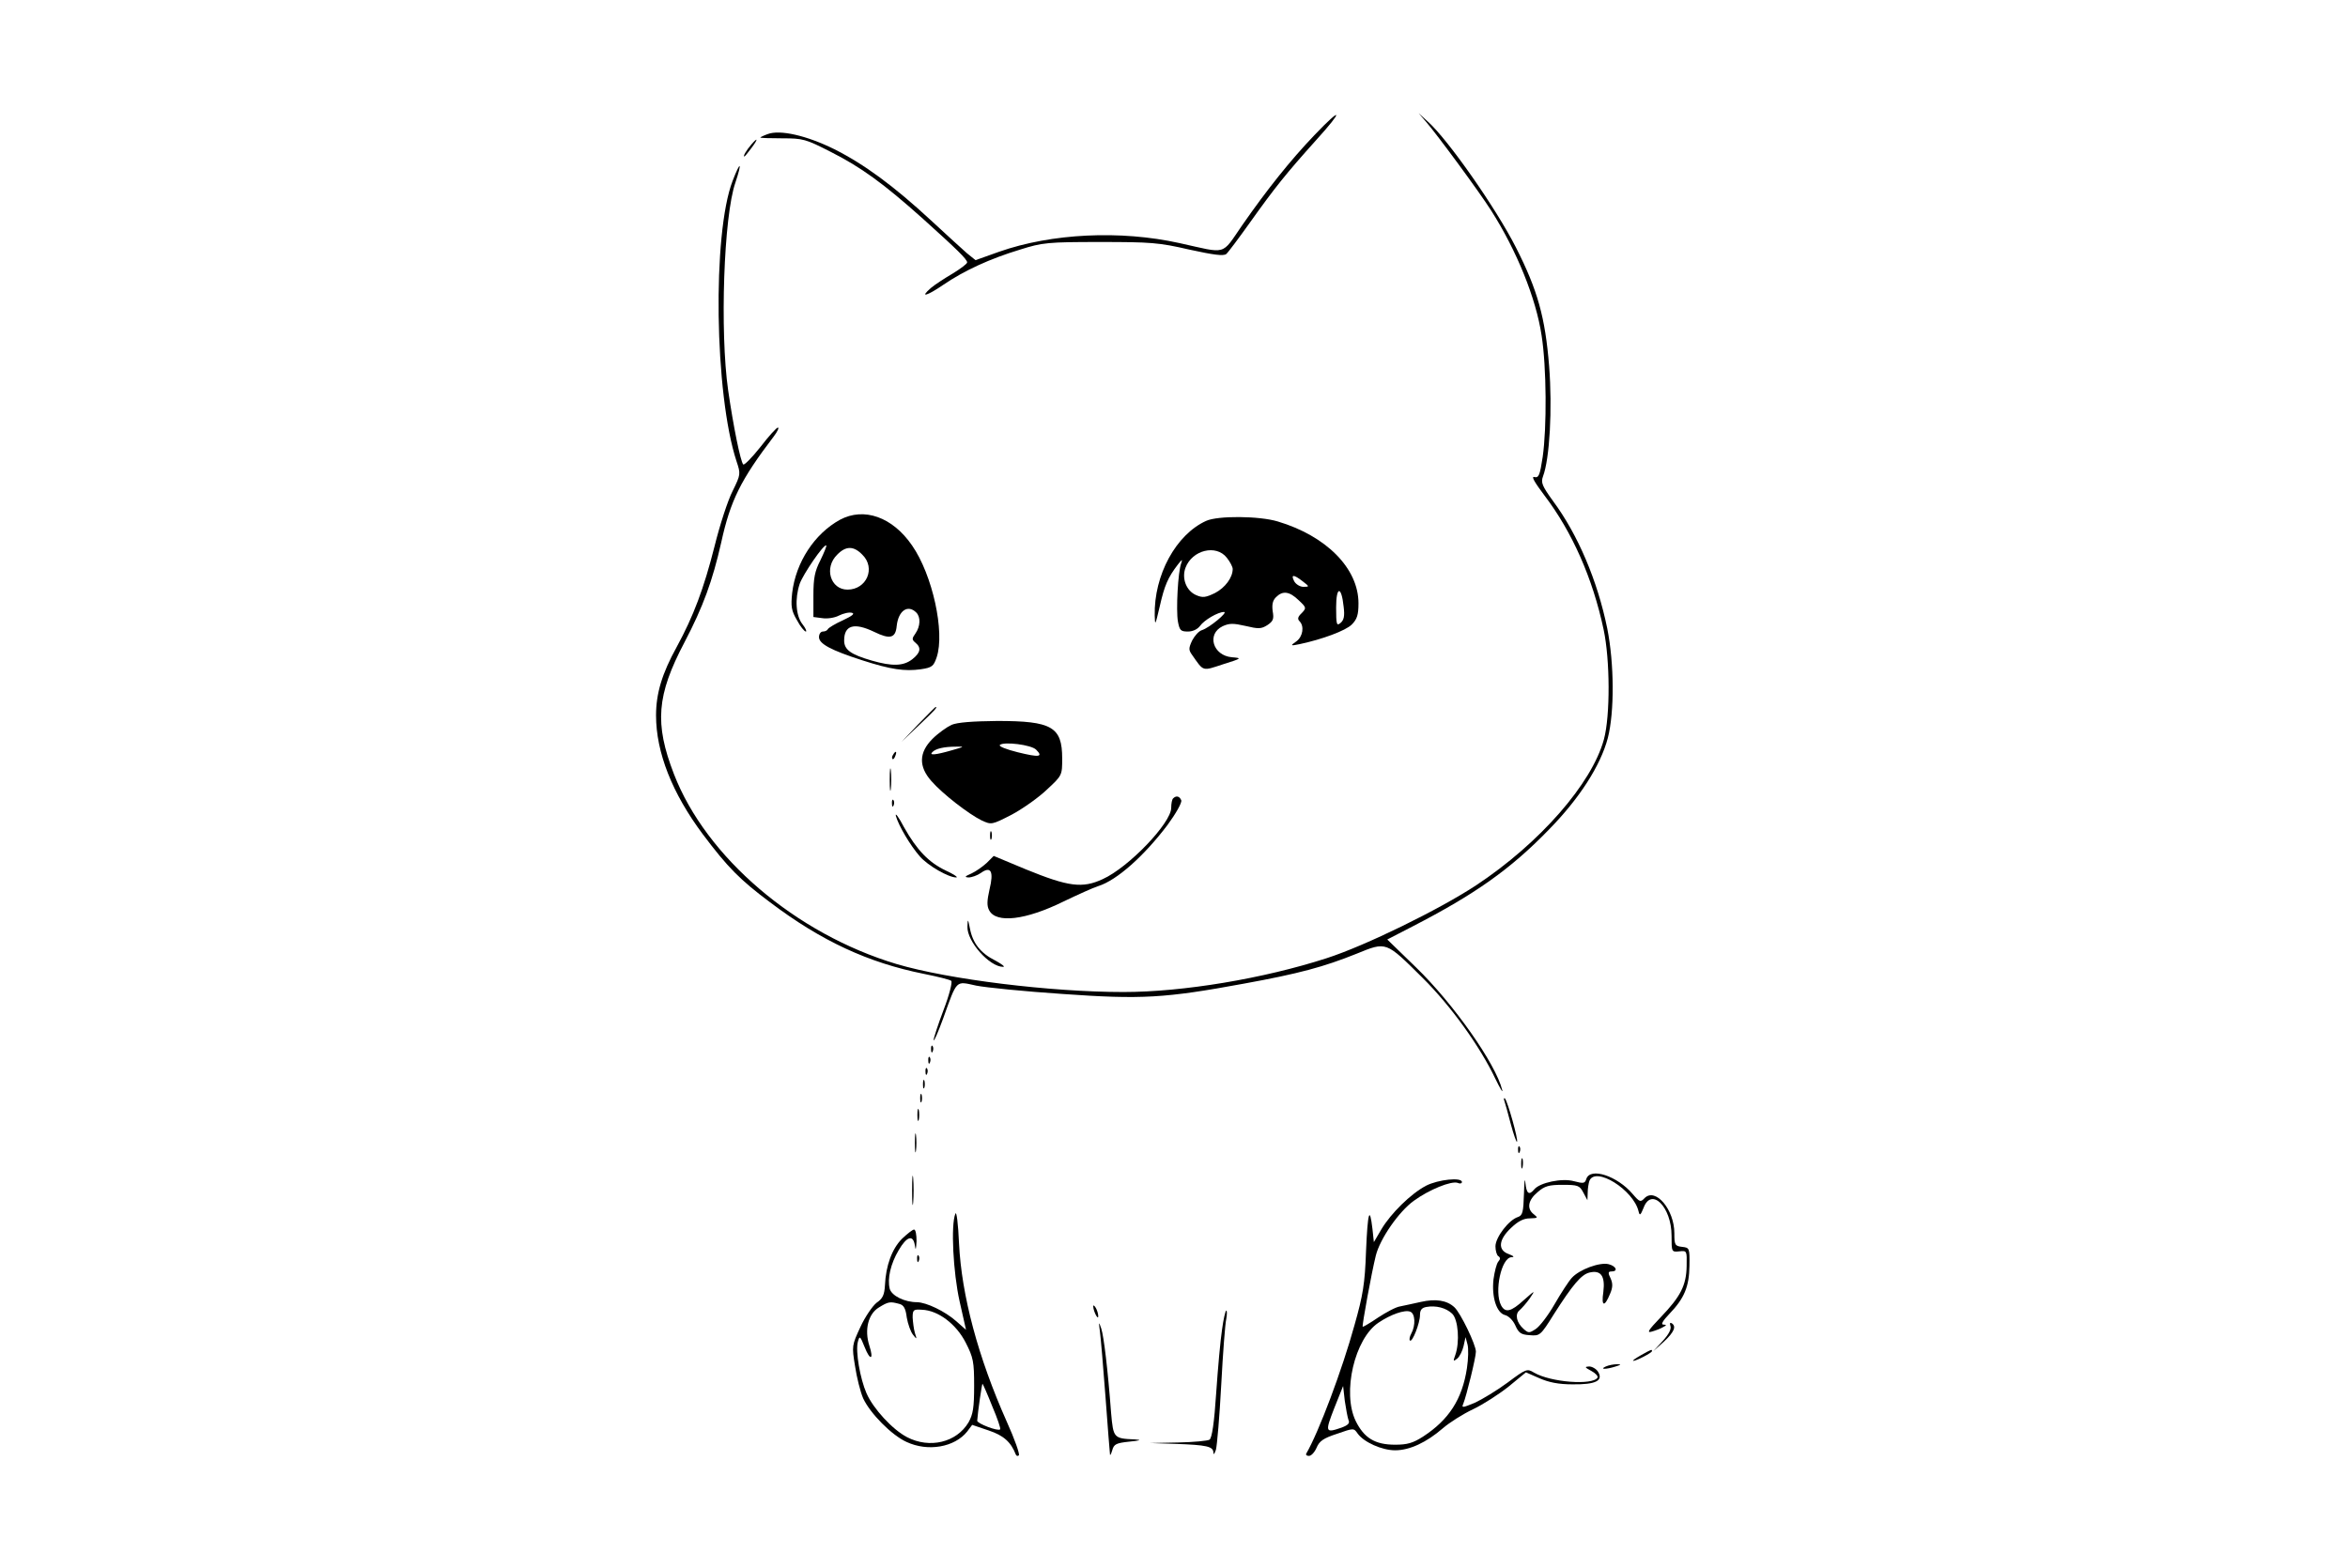 <?xml version="1.0" standalone="no"?>
<!DOCTYPE svg PUBLIC "-//W3C//DTD SVG 20010904//EN"
 "http://www.w3.org/TR/2001/REC-SVG-20010904/DTD/svg10.dtd">
<svg version="1.0" xmlns="http://www.w3.org/2000/svg"
 width="840pt" height="561pt" viewBox="0 0 840 561"
 preserveAspectRatio="xMidYMid meet">

<g transform="translate(0,561) scale(0.1,-0.1)"
fill="#000000" stroke="none">
<path d="M4702 5126 c-86 -90 -169 -194 -258 -322 -76 -110 -52 -102 -224 -64
-212 47 -458 35 -646 -31 l-84 -30 -31 25 c-16 14 -74 67 -128 117 -134 124
-239 201 -346 255 -99 49 -195 71 -239 54 -14 -5 -26 -11 -26 -12 0 -2 36 -3
79 -3 74 0 84 -3 172 -48 109 -55 189 -113 331 -240 121 -109 158 -145 158
-156 0 -5 -24 -23 -52 -40 -29 -17 -64 -40 -77 -51 -43 -37 -16 -30 44 11 75
51 166 93 275 126 79 25 99 27 285 27 182 0 211 -2 319 -27 87 -19 123 -24
133 -16 7 6 45 57 85 113 89 125 130 176 236 294 100 110 95 124 -6 18z"/>
<path d="M5101 5175 c39 -45 191 -251 234 -319 91 -143 160 -313 180 -446 18
-114 19 -330 4 -435 -10 -66 -14 -76 -30 -72 -12 3 1 -19 37 -67 98 -129 172
-295 211 -479 23 -108 24 -308 1 -393 -43 -158 -229 -371 -457 -522 -132 -87
-398 -217 -535 -261 -226 -73 -513 -121 -727 -121 -261 0 -625 45 -811 100
-361 108 -682 382 -797 680 -70 181 -62 282 38 472 66 126 100 219 131 356 33
151 70 225 188 380 13 17 20 32 15 32 -5 0 -33 -31 -63 -70 -30 -38 -58 -66
-61 -62 -10 10 -36 140 -54 265 -30 210 -16 624 26 744 25 75 18 79 -10 6 -73
-189 -65 -764 14 -1004 15 -45 15 -47 -14 -106 -17 -33 -46 -122 -65 -199 -38
-150 -75 -249 -135 -359 -53 -96 -74 -167 -74 -245 0 -133 58 -279 167 -425
90 -120 134 -164 241 -244 184 -139 351 -216 550 -256 50 -10 94 -21 98 -25 5
-4 -7 -51 -27 -103 -20 -53 -36 -102 -36 -109 1 -7 16 28 34 77 51 142 44 134
118 118 35 -7 174 -21 310 -30 282 -20 366 -15 648 37 198 36 286 60 403 107
108 44 104 45 237 -87 100 -99 205 -245 260 -361 17 -35 28 -53 24 -39 -23 93
-174 308 -308 438 l-103 100 91 47 c223 115 349 204 486 345 110 112 186 230
212 329 24 94 23 266 -2 392 -35 171 -105 336 -194 456 -39 54 -44 66 -36 88
24 63 34 242 22 395 -14 174 -41 272 -119 425 -71 140 -243 386 -315 450 l-33
30 26 -30z"/>
<path d="M2688 5093 c-18 -21 -31 -43 -25 -43 2 0 13 14 25 30 25 33 24 41 0
13z"/>
<path d="M3005 3750 c-91 -50 -158 -152 -171 -262 -5 -48 -3 -63 17 -97 12
-23 27 -41 32 -41 4 0 -1 12 -12 26 -24 30 -28 91 -10 145 12 34 87 144 95
137 2 -2 -8 -26 -21 -53 -20 -39 -25 -63 -25 -126 l0 -77 31 -4 c18 -3 45 1
60 9 16 8 37 13 47 10 11 -3 1 -11 -33 -27 -27 -12 -51 -27 -53 -31 -2 -5 -10
-9 -18 -9 -8 0 -14 -9 -14 -20 0 -24 43 -47 155 -83 102 -33 152 -40 209 -32
41 6 46 11 57 43 30 90 -15 295 -88 400 -70 102 -172 138 -258 92z m80 -125
c49 -48 15 -125 -53 -125 -61 0 -85 78 -37 125 31 32 59 32 90 0z m193 -207
c16 -16 15 -49 -3 -75 -13 -18 -13 -22 0 -33 22 -18 18 -36 -11 -59 -32 -25
-72 -26 -145 -5 -76 22 -99 39 -99 72 0 55 36 65 107 31 57 -28 77 -23 81 21
6 55 40 78 70 48z"/>
<path d="M4315 3746 c-108 -49 -187 -194 -184 -339 1 -38 2 -35 18 33 17 75
29 103 65 150 15 19 17 20 12 5 -12 -31 -19 -168 -12 -209 6 -32 10 -36 36
-36 17 0 34 8 43 20 15 21 64 50 86 50 16 0 -53 -57 -79 -65 -11 -3 -26 -20
-35 -37 -13 -28 -13 -34 0 -52 42 -60 35 -58 111 -33 67 21 68 22 31 25 -68 6
-91 83 -33 111 24 11 38 11 82 1 46 -11 56 -11 78 3 21 14 24 22 19 50 -3 24
0 38 12 50 24 24 48 21 81 -11 28 -26 28 -28 11 -46 -14 -13 -16 -21 -8 -29
18 -18 12 -55 -11 -72 -23 -16 -22 -17 12 -10 80 17 164 48 186 70 19 19 24
35 24 76 0 125 -115 241 -289 293 -67 20 -214 21 -256 2z m74 -132 c12 -15 21
-33 21 -40 0 -31 -27 -67 -63 -86 -33 -16 -44 -18 -67 -8 -36 15 -53 60 -39
98 24 64 110 85 148 36z m271 -84 c25 -19 25 -20 3 -20 -12 0 -27 9 -33 20
-13 25 -2 25 30 0z m147 -92 c4 -32 1 -47 -11 -57 -14 -12 -16 -7 -16 55 0 77
19 79 27 2z"/>
<path d="M3285 3018 l-60 -63 63 60 c58 55 67 65 59 65 -1 0 -29 -28 -62 -62z"/>
<path d="M3404 3016 c-17 -8 -48 -30 -68 -50 -49 -49 -50 -99 -4 -151 39 -45
133 -118 180 -141 35 -16 36 -16 108 21 39 21 96 61 126 90 54 50 54 51 54
111 0 113 -37 134 -232 134 -89 -1 -143 -5 -164 -14z m303 -89 c26 -26 11 -28
-66 -9 -40 10 -69 21 -64 26 13 13 113 1 130 -17z m-302 -2 c-59 -17 -83 -19
-69 -6 12 12 41 19 84 19 32 1 31 0 -15 -13z"/>
<path d="M3195 2909 c-4 -6 -5 -12 -2 -15 2 -3 7 2 10 11 7 17 1 20 -8 4z"/>
<path d="M3183 2820 c0 -36 2 -50 4 -32 2 17 2 47 0 65 -2 17 -4 3 -4 -33z"/>
<path d="M4197 2753 c-4 -3 -7 -19 -7 -34 0 -54 -152 -213 -245 -255 -73 -34
-123 -27 -275 35 l-115 48 -25 -25 c-14 -13 -38 -30 -55 -38 -23 -10 -26 -13
-10 -14 11 0 31 7 44 16 36 26 47 6 31 -59 -9 -40 -10 -59 -1 -75 25 -47 130
-35 266 32 50 24 105 49 124 55 67 21 164 108 248 219 30 41 52 80 49 88 -6
15 -18 18 -29 7z"/>
<path d="M3191 2734 c0 -11 3 -14 6 -6 3 7 2 16 -1 19 -3 4 -6 -2 -5 -13z"/>
<path d="M3205 2690 c10 -35 51 -105 86 -145 29 -33 102 -75 130 -75 8 0 -8
11 -36 24 -62 29 -105 74 -151 156 -19 36 -32 54 -29 40z"/>
<path d="M3542 2620 c0 -14 2 -19 5 -12 2 6 2 18 0 25 -3 6 -5 1 -5 -13z"/>
<path d="M3461 2294 c-2 -53 79 -144 128 -144 8 0 -5 10 -29 23 -52 26 -80 62
-90 114 -7 36 -8 36 -9 7z"/>
<path d="M3331 1854 c0 -11 3 -14 6 -6 3 7 2 16 -1 19 -3 4 -6 -2 -5 -13z"/>
<path d="M3321 1814 c0 -11 3 -14 6 -6 3 7 2 16 -1 19 -3 4 -6 -2 -5 -13z"/>
<path d="M3311 1774 c0 -11 3 -14 6 -6 3 7 2 16 -1 19 -3 4 -6 -2 -5 -13z"/>
<path d="M3302 1730 c0 -14 2 -19 5 -12 2 6 2 18 0 25 -3 6 -5 1 -5 -13z"/>
<path d="M3292 1680 c0 -14 2 -19 5 -12 2 6 2 18 0 25 -3 6 -5 1 -5 -13z"/>
<path d="M5382 1670 c3 -8 13 -45 23 -83 10 -37 20 -65 22 -63 6 5 -34 146
-43 155 -4 3 -5 -1 -2 -9z"/>
<path d="M3282 1620 c0 -19 2 -27 5 -17 2 9 2 25 0 35 -3 9 -5 1 -5 -18z"/>
<path d="M3273 1520 c0 -30 2 -43 4 -27 2 15 2 39 0 55 -2 15 -4 2 -4 -28z"/>
<path d="M5431 1494 c0 -11 3 -14 6 -6 3 7 2 16 -1 19 -3 4 -6 -2 -5 -13z"/>
<path d="M5442 1445 c0 -16 2 -22 5 -12 2 9 2 23 0 30 -3 6 -5 -1 -5 -18z"/>
<path d="M3263 1350 c0 -47 2 -66 4 -42 2 23 2 61 0 85 -2 23 -4 4 -4 -43z"/>
<path d="M5452 1338 c-2 -66 -5 -77 -21 -83 -33 -10 -81 -73 -81 -105 0 -16 5
-32 10 -35 8 -5 8 -11 0 -20 -6 -7 -13 -35 -17 -63 -7 -64 11 -120 41 -128 13
-3 29 -19 37 -37 12 -27 20 -33 51 -35 37 -3 39 -2 87 75 67 105 98 142 127
149 41 10 57 -12 50 -69 -8 -53 4 -56 24 -7 10 23 10 37 2 55 -10 20 -9 25 3
25 25 0 17 19 -10 26 -32 8 -105 -19 -132 -49 -11 -12 -39 -55 -62 -95 -23
-40 -53 -79 -67 -88 -23 -15 -26 -15 -43 0 -26 23 -32 53 -15 67 8 7 25 26 37
43 20 30 20 30 -21 -6 -47 -43 -67 -47 -82 -19 -25 49 1 170 37 172 12 0 9 4
-9 11 -41 14 -37 52 8 94 25 24 45 34 67 34 29 1 30 2 15 14 -27 20 -22 51 13
80 25 22 41 26 89 26 54 0 61 -2 74 -27 l15 -28 1 27 c0 14 3 33 6 42 21 54
158 -32 176 -109 4 -17 7 -14 18 13 28 75 100 3 100 -100 0 -58 0 -59 28 -56
27 3 27 2 26 -52 -1 -70 -22 -110 -93 -184 -45 -47 -51 -57 -31 -51 14 4 32
11 40 16 13 7 13 8 0 9 -9 0 -1 14 22 38 54 56 71 98 72 172 1 64 0 65 -26 68
-26 3 -28 7 -28 49 0 84 -67 164 -106 126 -15 -16 -18 -15 -43 14 -55 65 -152
97 -166 54 -5 -16 -10 -17 -44 -8 -43 12 -122 -5 -142 -29 -19 -23 -28 -16
-32 24 -2 20 -4 2 -5 -40z"/>
<path d="M5102 1367 c-55 -29 -126 -99 -160 -156 l-27 -46 -5 47 c-10 85 -17
61 -23 -79 -4 -117 -11 -158 -41 -264 -44 -160 -128 -384 -173 -461 -2 -5 2
-8 10 -8 8 0 20 13 27 29 10 24 24 34 73 50 60 21 60 21 74 1 22 -31 87 -60
134 -60 52 0 112 28 171 79 23 20 72 51 108 68 36 17 93 54 127 81 l62 51 48
-21 c34 -15 69 -22 119 -22 82 -1 111 13 91 45 -6 10 -21 19 -32 19 -17 -1
-16 -3 8 -16 15 -8 25 -19 22 -24 -17 -28 -167 -17 -227 18 -25 15 -28 14 -95
-36 -38 -28 -91 -60 -117 -72 -44 -18 -48 -19 -41 -3 11 27 45 165 45 186 0
25 -55 139 -77 159 -27 25 -67 31 -120 19 -26 -6 -60 -13 -74 -16 -15 -2 -50
-21 -79 -40 -29 -20 -54 -34 -55 -33 -3 4 32 195 47 255 15 60 82 157 136 196
55 40 134 72 157 64 8 -4 15 -2 15 3 0 18 -85 9 -128 -13z m93 -458 c22 -21
28 -102 11 -149 -8 -22 -7 -23 7 -12 9 7 19 28 23 45 l7 32 7 -26 c4 -14 3
-52 -2 -85 -17 -112 -65 -185 -157 -245 -36 -23 -56 -29 -100 -29 -72 0 -111
24 -141 85 -49 101 -4 295 82 352 43 29 94 47 113 39 18 -6 20 -49 4 -78 -6
-11 -8 -22 -5 -25 8 -9 36 62 36 91 0 18 6 26 23 29 34 6 70 -3 92 -24z m-371
-380 c6 -12 -1 -19 -25 -28 -58 -20 -59 -16 -26 69 l32 80 6 -53 c4 -28 10
-59 13 -68z"/>
<path d="M3418 1267 c-17 -40 -8 -211 15 -314 l23 -102 -35 31 c-41 36 -106
67 -140 68 -45 0 -91 23 -98 48 -9 36 3 89 32 138 29 50 52 57 58 17 3 -20 4
-15 6 15 0 23 -3 42 -9 42 -5 0 -24 -15 -43 -33 -36 -36 -58 -97 -61 -166 -2
-35 -8 -48 -30 -63 -14 -11 -41 -50 -58 -87 -30 -65 -31 -67 -19 -140 6 -40
19 -92 29 -115 25 -54 102 -132 155 -156 77 -36 172 -19 217 37 l18 24 59 -20
c54 -18 80 -42 97 -86 2 -5 7 -7 11 -3 4 4 -15 58 -43 120 -103 231 -162 453
-171 638 -3 71 -9 117 -13 107z m-201 -323 c16 -4 23 -16 27 -49 4 -23 14 -51
22 -61 14 -18 15 -18 7 6 -4 14 -7 39 -8 55 0 28 3 30 33 28 58 -2 123 -51
157 -118 27 -53 30 -68 30 -154 0 -79 -4 -102 -20 -131 -43 -72 -139 -95 -220
-53 -52 27 -121 102 -145 157 -23 52 -40 151 -31 184 6 23 8 22 24 -18 20 -51
34 -47 17 5 -18 56 -4 113 34 136 34 21 40 22 73 13z m333 -367 c18 -42 31
-80 28 -82 -7 -8 -83 21 -82 31 2 31 17 134 19 132 2 -2 18 -38 35 -81z"/>
<path d="M3281 1104 c0 -11 3 -14 6 -6 3 7 2 16 -1 19 -3 4 -6 -2 -5 -13z"/>
<path d="M3911 935 c1 -19 18 -51 18 -35 0 8 -4 22 -9 30 -5 8 -9 11 -9 5z"/>
<path d="M4372 853 c-6 -38 -15 -140 -21 -227 -7 -107 -15 -162 -24 -168 -6
-4 -57 -9 -112 -10 l-100 -2 90 -3 c112 -4 135 -9 136 -31 0 -10 4 -5 9 10 4
15 13 119 19 233 6 113 14 219 18 235 3 17 3 30 0 30 -3 0 -10 -30 -15 -67z"/>
<path d="M3935 845 c3 -22 12 -128 20 -235 8 -107 15 -199 16 -205 0 -5 4 1 8
15 6 22 14 26 61 31 40 4 46 6 20 8 -76 3 -77 5 -85 94 -12 159 -26 273 -35
302 -9 27 -10 26 -5 -10z"/>
<path d="M5976 865 c4 -11 -6 -30 -27 -53 l-34 -37 38 34 c37 35 45 55 27 66
-6 3 -7 -1 -4 -10z"/>
<path d="M5870 760 c-19 -11 -31 -19 -27 -20 11 0 67 29 67 35 0 7 -1 7 -40
-15z"/>
<path d="M5745 720 c-25 -11 1 -11 35 0 20 6 21 8 5 8 -11 0 -29 -3 -40 -8z"/>
</g>
</svg>
